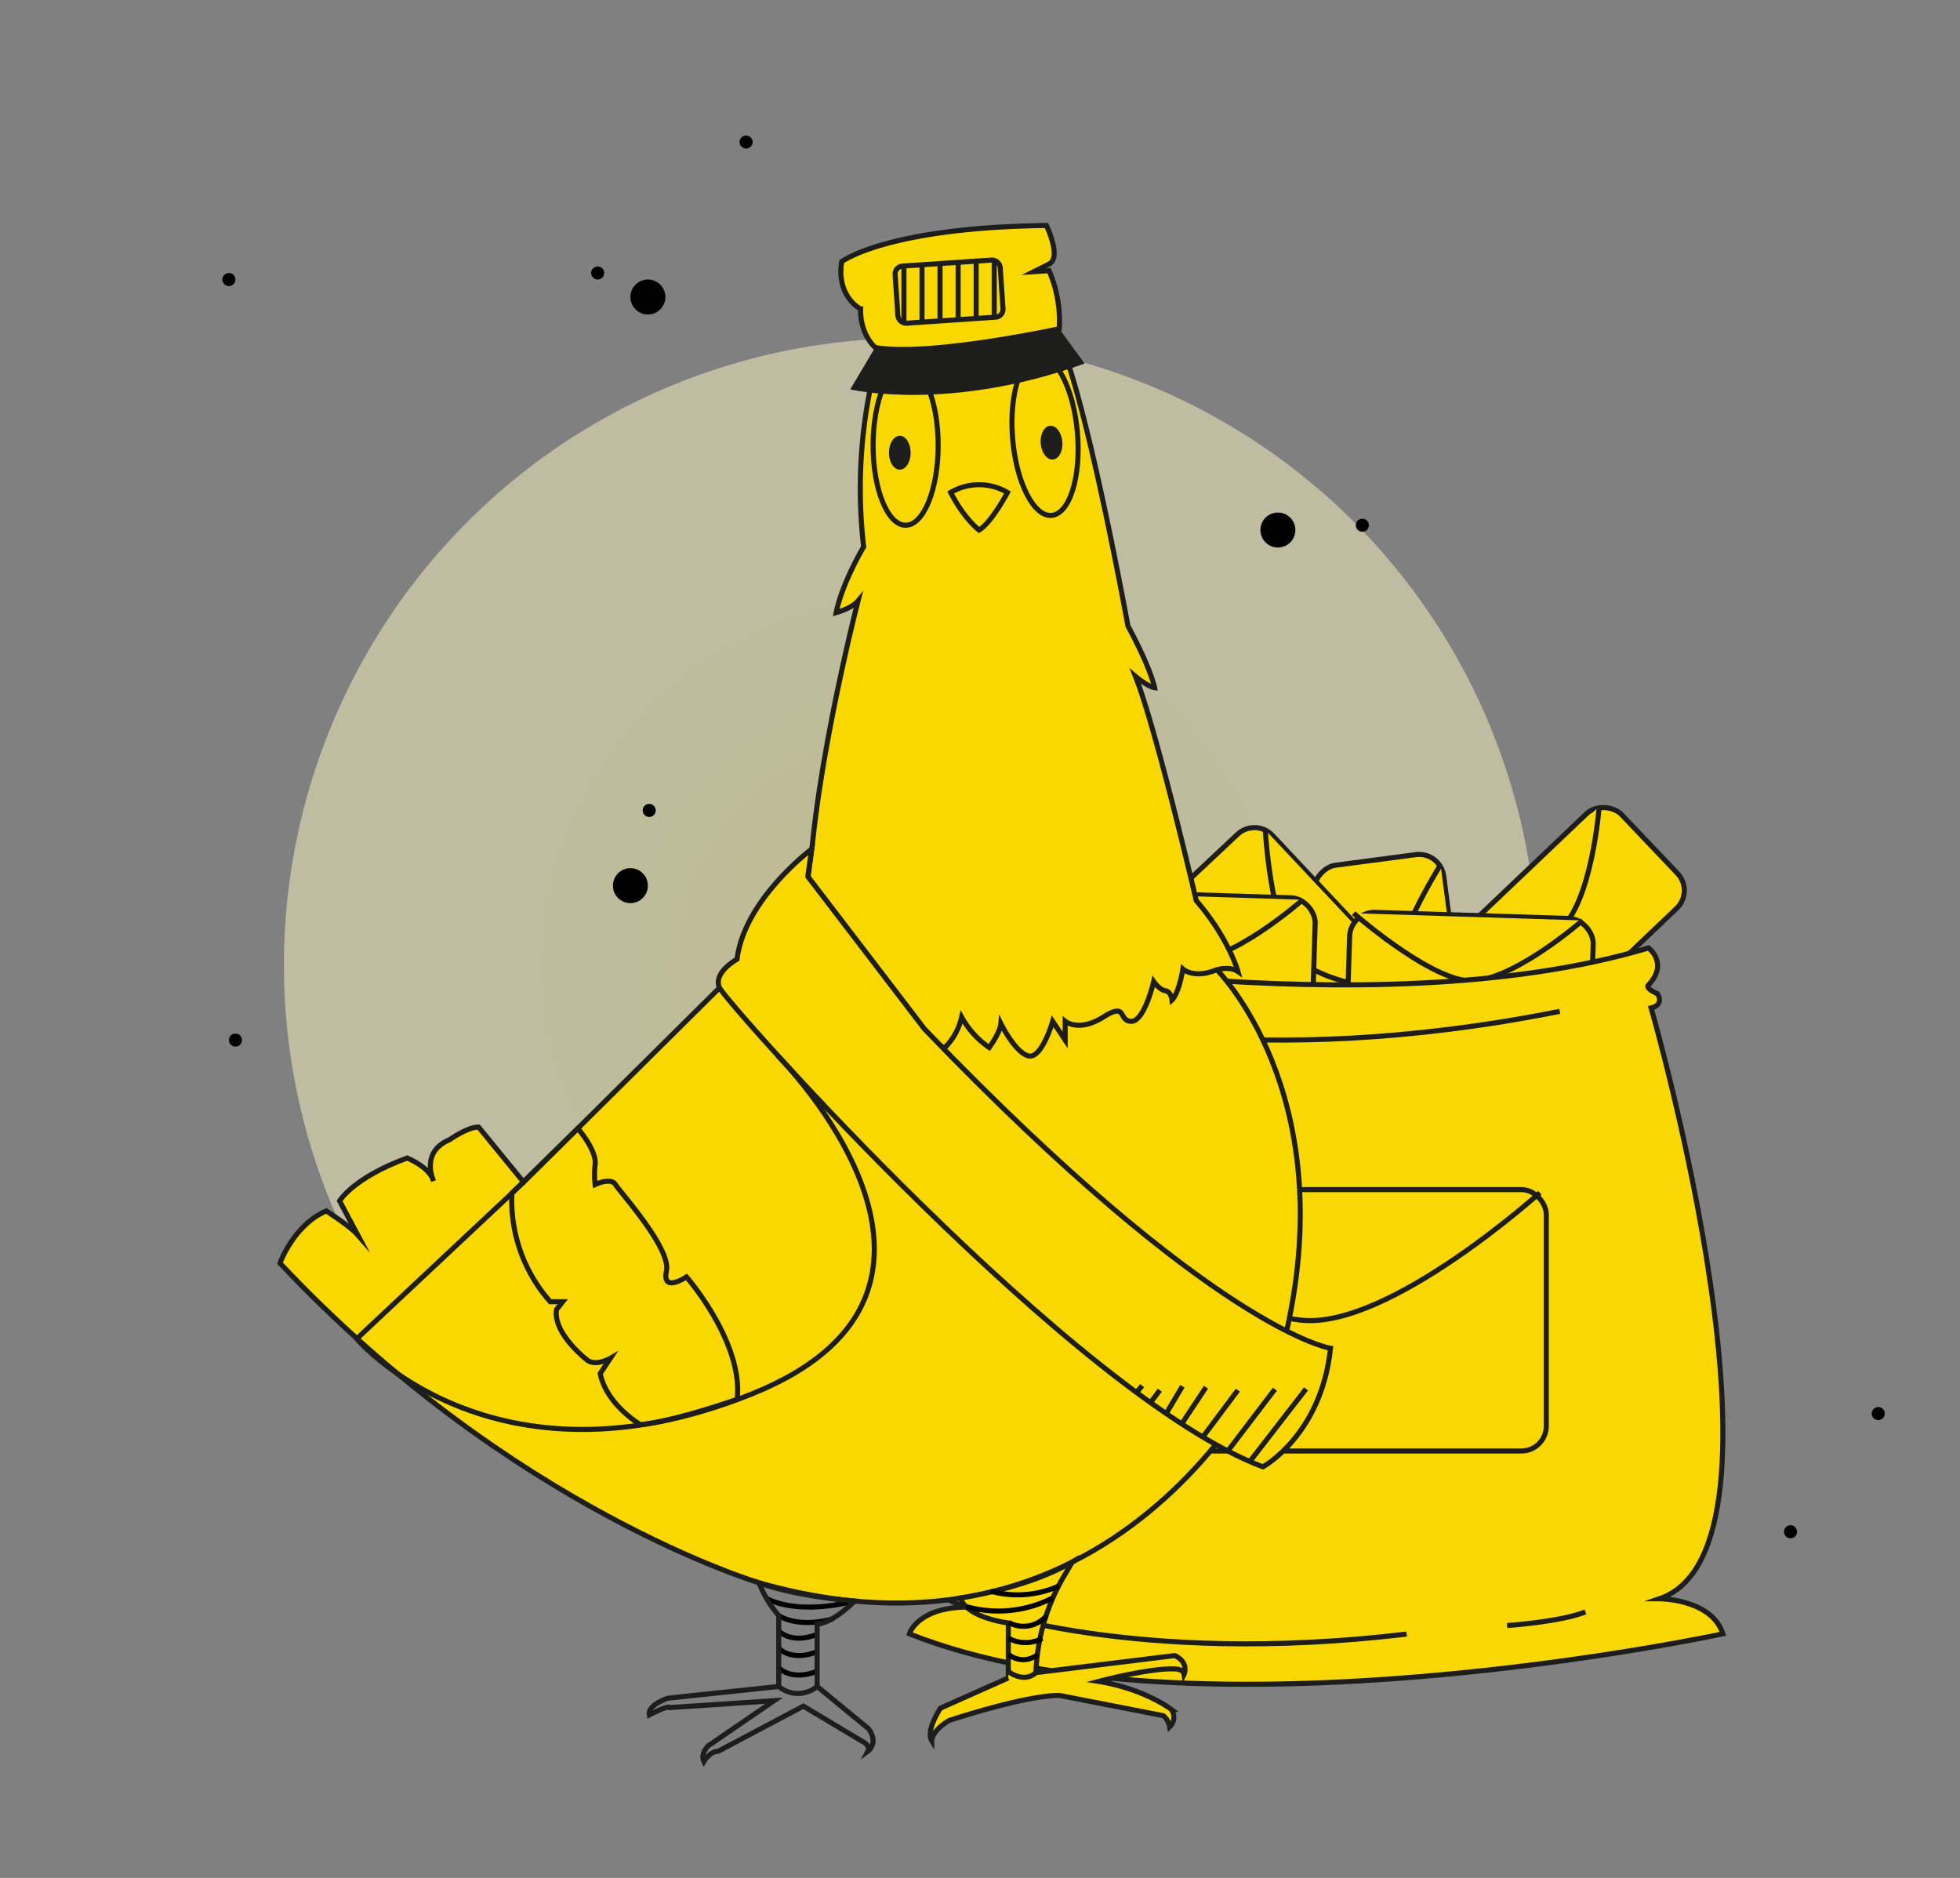 <svg xmlns="http://www.w3.org/2000/svg" xmlns:xlink="http://www.w3.org/1999/xlink" viewBox="0 0 386.71 370.45"><rect x="0" y="0" width="386.71" height="370.45" fill="#808080" stroke="none"/><defs><style>.cls-1{opacity:0.51;}.cls-2{fill:url(#Naamloos_verloop_35);}.cls-3,.cls-6{fill:none;}.cls-3{stroke:#010101;}.cls-3,.cls-5,.cls-6,.cls-7{stroke-miterlimit:10;}.cls-4{fill:#010101;}.cls-5{fill:#f8d702;}.cls-5,.cls-6,.cls-7{stroke:#1d1d1b;}.cls-7{fill:#f8d800;}.cls-8{fill:#1d1d1b;}</style><radialGradient id="Naamloos_verloop_35" cx="179.67" cy="190.36" r="123.65" gradientUnits="userSpaceOnUse"><stop offset="0" stop-color="#fcf3a3"/><stop offset="0.27" stop-color="#fcf4ab"/><stop offset="0.69" stop-color="#fbf6c1"/></radialGradient></defs><title>carrierPigeon</title><g id="Laag_3" data-name="Laag 3"><g class="cls-1"><circle class="cls-2" cx="179.67" cy="190.36" r="123.65"/></g><path class="cls-3" d="M153.64,329s2.47,2.71,7.58.68"/><path class="cls-3" d="M153.64,325.15s2.47,2.71,7.58.68"/><path class="cls-3" d="M153.64,321.73s2.47,2.71,7.58.68"/><path class="cls-3" d="M153.64,318.69s3.51,2.61,10.75.65"/><path class="cls-3" d="M151.14,315.28s5.29,3.31,16.2.83"/><circle class="cls-4" cx="268.79" cy="103.61" r="1.29"/><circle class="cls-4" cx="252.13" cy="104.56" r="3.45"/><circle class="cls-4" cx="353.27" cy="302.16" r="1.29"/><circle class="cls-4" cx="370.58" cy="278.85" r="1.29"/><circle class="cls-4" cx="45.16" cy="55.14" r="1.29"/><circle class="cls-4" cx="117.92" cy="53.85" r="1.29"/><circle class="cls-4" cx="147.21" cy="28.01" r="1.29"/><circle class="cls-4" cx="127.83" cy="58.59" r="3.45"/><circle class="cls-4" cx="46.45" cy="205.17" r="1.29"/><circle class="cls-4" cx="128.09" cy="159.87" r="1.29"/><circle class="cls-4" cx="124.38" cy="174.71" r="3.45"/><rect class="cls-5" x="284" y="170.19" width="48.08" height="25.78" rx="4.89" transform="translate(-41.32 262.79) rotate(-43.58)"/><path class="cls-5" d="M282.66,190.36s18.32-1.62,24.87-6.79,8-24.51,8-24.51"/><rect class="cls-5" x="250.5" y="180.57" width="48.08" height="25.78" rx="4.89" transform="translate(430.48 -104) rotate(82.49)"/><path class="cls-5" d="M284.22,170.59s-9.84,15.62-9.55,23.86S290.07,215,290.07,215"/><rect class="cls-5" x="230.75" y="174.7" width="48.08" height="25.78" rx="4.89" transform="translate(217.11 -126.56) rotate(46.8)"/><path class="cls-5" d="M249.64,163.72s1,18.32,6,24.77S280,196,280,196"/><rect class="cls-5" x="182" y="174.39" width="48.08" height="25.78" rx="4.89" transform="translate(232.44 -89.9) rotate(53.17)"/><path class="cls-5" d="M202.08,161s-.55,18.95,4,26.28,24.1,11.19,24.1,11.19"/><rect class="cls-5" x="211.17" y="176.5" width="48.08" height="25.78" rx="4.89" transform="translate(6.06 -7.29) rotate(1.8)"/><path class="cls-5" d="M212.21,176.08s13.84,12.23,22,13.28,22.82-11.87,22.82-11.87"/><rect class="cls-5" x="266.03" y="180.57" width="48.08" height="25.78" rx="4.89" transform="translate(6.21 -9.01) rotate(1.8)"/><path class="cls-5" d="M267.07,180.15s13.94,12.24,22.17,13.28,23-11.86,23-11.86"/><path class="cls-5" d="M187.41,187s83,16.39,137.86,0c0,0,4,3,0,7.28,0,0-.93.54,1.76,1.77,0,0,1.45,2.12-1.26,2.79,0,0,30.72,106.66,1.65,116.54,0,0,10.28,0,12.51,6.92,0,0-104.18,22.4-160.51,0,0,0,1.65-5.6,12.52-5.27,0,0-36.89.19-7.58-111.74L187,198.2s-3.79-2.56-.49-3.88C186.51,194.32,181.07,189.06,187.41,187Z"/><path class="cls-6" d="M202.48,199.51c7.41,1.24,44.47,12.1,105.25,0"/><path class="cls-6" d="M191.94,317s31.43,11.8,85.59,5.35"/><path class="cls-6" d="M297.35,320.67s10.5-.72,15.45-2.69"/><rect class="cls-6" x="208.91" y="234.67" width="96.17" height="51.56" rx="4.89"/><path class="cls-6" d="M210.17,235.29s29.68,23.6,46.82,25.16,46.82-25.16,46.82-25.16"/><path class="cls-7" d="M240,191.2s24.5,24.11,13.86,71.35c0,0-28.93,70.95-104,49.71,0,0-48.92-14.49-94.62-63.08,0,0,2.71-7.58,9.14-10.3,0,0,4.69,3,6.17,4.69L67,236.9s2.71-4.58,13.34-8.46c0,0,4.44,1.79,5.19,4.51,0,0-2.72-5.68,3.21-8.15,0,0,3.46-2.47,5.68-2.47l8.89,10.87L142,194.82"/><path class="cls-7" d="M191.69,68.14s-13.38,0-19.44,6a99.68,99.68,0,0,0-1.85,33.72s-4.2,7-5.43,13c0,0,3.08-.84,4.32-2.32,0,0-6.79,26.28-9,48l-.86,6.5,21.74,28.43s3.62,5.17,5.27,5.17a12.4,12.4,0,0,0,3.29-6,17.64,17.64,0,0,0,5.44,6s2.14-2.87,2.3-4.72c0,0,2.8,5.71,5.44,6.37s4.78-6.82,4.78-6.82l2.47,3.69v-3.69s2.67,2.22,7.51-.83,2.86.76,5.5.83,4.45-7.84,4.45-7.84,1.15,1.65,2.3,1.81,1.32,1.82,1.32,1.82,1.32-1.16,2.14-6.1c0,0,2.14,2,6.59.17,0,0,2.63-.83,4.28.33,0,0-1.81-6.59-8.23-14,0,0-7.91-34-12-44.25,0,0,2.47,2.08,3.79,2.25,0,0-.66-3.63-5.27-12.19,0,0-7.41-40.88-13-55.2A77.65,77.65,0,0,0,191.69,68.14Z"/><ellipse class="cls-6" cx="178.68" cy="87.86" rx="6.42" ry="15.75"/><ellipse class="cls-8" cx="177.53" cy="89.31" rx="2.14" ry="3.34"/><ellipse class="cls-6" cx="206.19" cy="85.97" rx="6.42" ry="15.75" transform="translate(-6.39 17.3) rotate(-4.73)"/><ellipse class="cls-8" cx="207.46" cy="87.31" rx="2.14" ry="3.34" transform="translate(-6.49 17.41) rotate(-4.73)"/><path class="cls-6" d="M187.57,97.15a11,11,0,0,1,11.2,0s-3.13,5.93-5.6,7.41C193.17,104.56,190.26,102.41,187.57,97.15Z"/><path class="cls-8" d="M172.66,68.56l-4.91,8.25s19.34,4.6,46.24-5.09l-5-6.87S186.12,70.23,172.66,68.56Z"/><path class="cls-7" d="M166.06,51.63s8.72-6.75,40.4-7.15c0,0,3.06,6.33.52,7.6l-3,1.51,3-.2A25.18,25.18,0,0,1,209,64.85s-25.66,5.57-36.29,3.71c0,0-3-2.38-2.92-7.63C169.74,60.93,165,58.54,166.06,51.63Z"/><rect class="cls-6" x="176.86" y="51.89" width="20.78" height="11.29" rx="1.55" transform="translate(-3.45 12.73) rotate(-3.86)"/><path class="cls-7" d="M160.13,167.51s-13.24,9.85-14.72,21.71c0,0-4.78,2.64-3.46,5.6s70.33,80.71,107.22,94.54c0,0,11.53-6.26,13.34-23.39,0,0-22.89-3.45-80.13-63l-23-30.07Z"/><path class="cls-6" d="M103.32,233.2,70.38,264.1S97,295.59,148.29,275s5.15-66.75,5.15-66.75"/><path class="cls-6" d="M114,222.61s3.67,4.19,3.43,7a15.63,15.63,0,0,0,0,4.06s3.1-1.48,4,0,11,12.6,10.06,17.05,3.95,1.17,3.95,1.17,11.28,12.92,10,24.15c0,0-12.12,4.29-19.08,5,0,0-6.7-3.92-7.94-10.09l2-3s-3,1.73-4.69.25c0,0-6.67-5.19-5.93-9.88l1.23-1.54h-2.47A30.14,30.14,0,0,1,101,235.35Z"/><path class="cls-7" d="M210.3,310.28A40.41,40.41,0,0,0,204.37,331s-1.73,3.71-5.43,0V320.16s-8.23-1-9.43-4.93c0,0,13.17-1.88,22.05-7.12Z"/><path class="cls-7" d="M198.94,329.72s3,2.44,5.47.23l27.39-3.36c2.88,1.4,1.81,3.7,1.81,3.7-.17-1.15-2-1.07-2-1.07-4.93-.16-14.84,2.47-14.84,2.47,9.14,1.49,14.33,5.52,14.33,5.52a2.63,2.63,0,0,1-.33,3.46,3.67,3.67,0,0,0-1.24-2.22l-20.5-4c-6.92,0-21.74,4.94-21.74,4.94-3.46,2-3.46,4-3.46,4-1.24-2,1.73-6.43,1.73-6.43L198.94,331"/><path class="cls-6" d="M149.77,312.26a21.86,21.86,0,0,0,3.87,6.42v14a5.89,5.89,0,0,0,7.58,0V320.4s2.78,0,7.4-4.56C168.62,315.84,157.42,315,149.77,312.26Z"/><path class="cls-6" d="M153.64,332.68,131.74,335s-4,1.31-3.63,3.29c0,0,3.81-2,4.06-1.44l20.57-1.36-13,8.9s-1.61,1.48-.87,3.08c0,0,1.19-2,2.82-2l16.82-8.9,11.37,6.8s2,.86,1.36,2.1c0,0,2.21-1.61.12-4.45l-10.17-8.36"/><path class="cls-3" d="M199,326.37a4.54,4.54,0,0,0,5.75,0"/><path class="cls-3" d="M199,323.17a6.83,6.83,0,0,0,6.64,0"/><path class="cls-3" d="M199.07,320.09a6,6,0,0,0,7.44-1.4"/><path class="cls-3" d="M190.68,316.94a23.46,23.46,0,0,0,17.06-1.75"/><path class="cls-3" d="M195.41,313.88a20,20,0,0,0,13.48-1"/><line class="cls-6" x1="178.35" y1="52.44" x2="178.35" y2="63.63"/><line class="cls-6" x1="181.91" y1="52.44" x2="181.91" y2="63.63"/><line class="cls-6" x1="185.47" y1="52.44" x2="185.47" y2="63.63"/><line class="cls-6" x1="189.04" y1="51.44" x2="189.04" y2="62.63"/><line class="cls-6" x1="192.6" y1="51.44" x2="192.6" y2="62.63"/><line class="cls-6" x1="196.16" y1="51.44" x2="196.16" y2="62.63"/><line class="cls-6" x1="257.68" y1="273.98" x2="246.59" y2="288.31"/><line class="cls-6" x1="251.54" y1="274.04" x2="242.25" y2="286.23"/><line class="cls-6" x1="244.23" y1="274.23" x2="237.31" y2="283.47"/><line class="cls-6" x1="237.94" y1="273.65" x2="233.15" y2="280.88"/><line class="cls-6" x1="233.29" y1="273.46" x2="230.09" y2="278.85"/><line class="cls-6" x1="228.83" y1="274.23" x2="227" y2="276.69"/><line class="cls-6" x1="225.36" y1="273.36" x2="224.22" y2="274.68"/></g></svg>